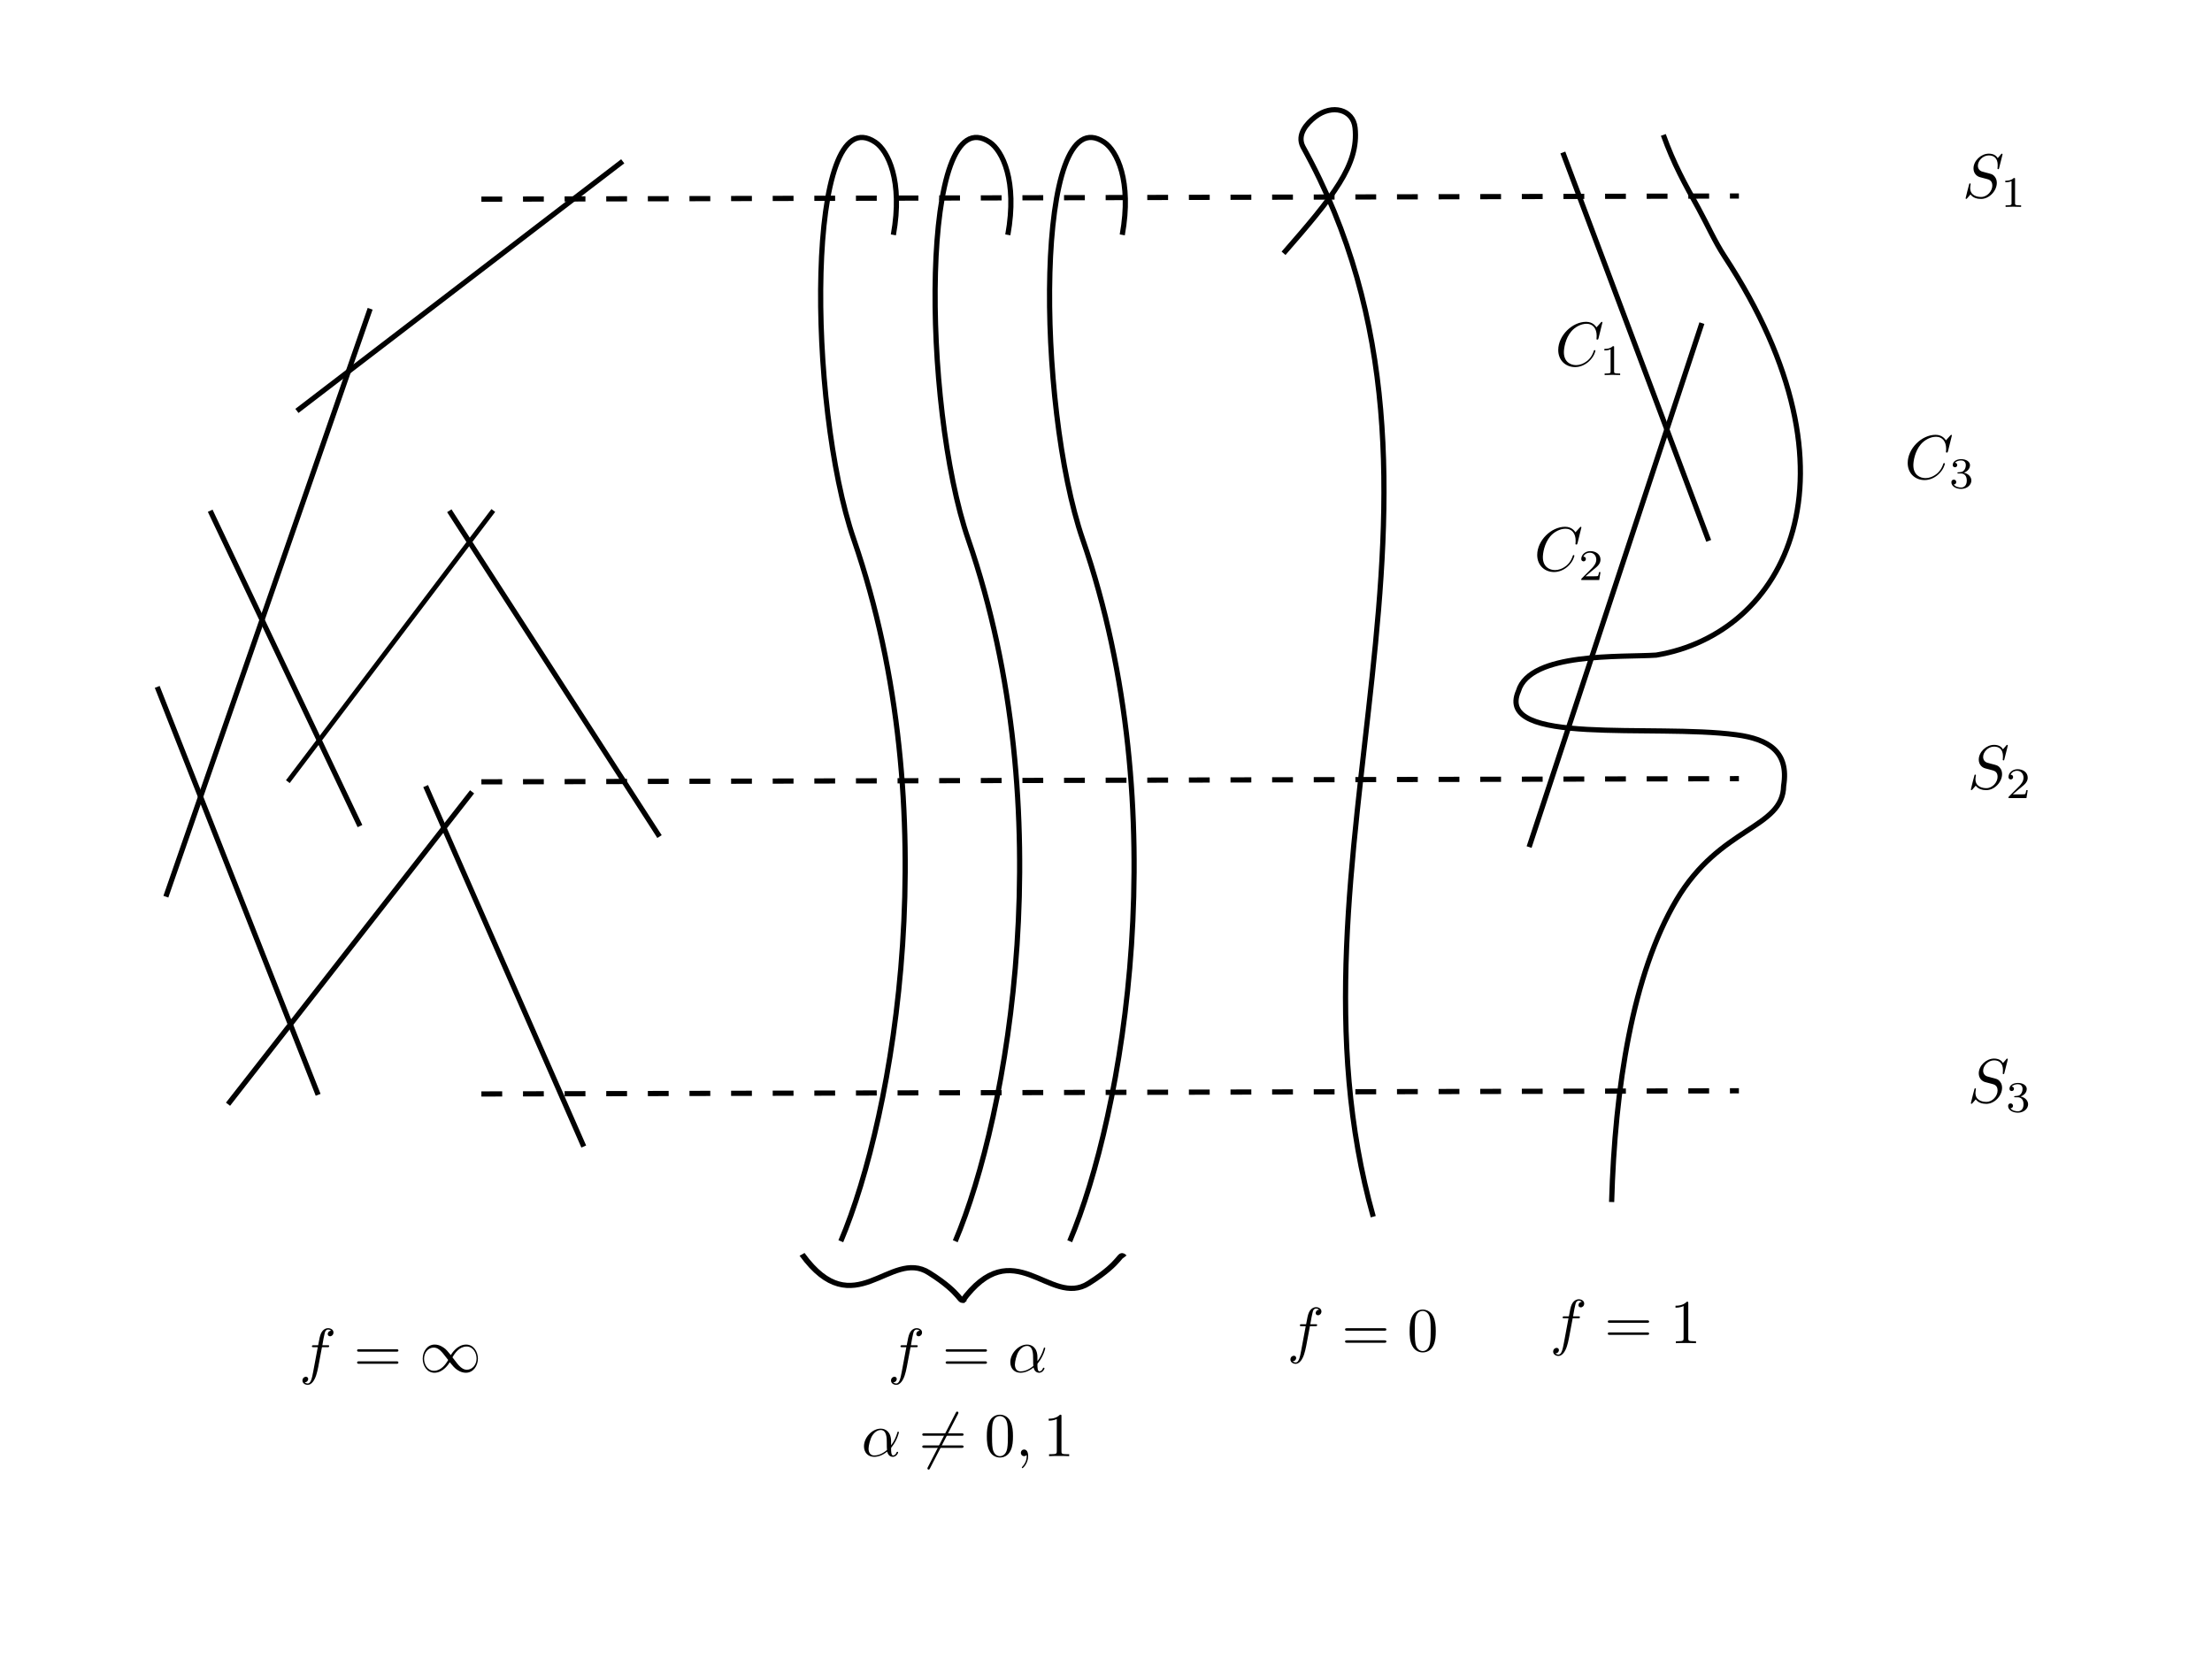 <?xml version="1.0" encoding="UTF-8" standalone="no"?>
<!-- Created with Inkscape (http://www.inkscape.org/) -->
<svg
   xmlns:ns0="http://www.iki.fi/pav/software/textext/"
   xmlns:dc="http://purl.org/dc/elements/1.1/"
   xmlns:cc="http://creativecommons.org/ns#"
   xmlns:rdf="http://www.w3.org/1999/02/22-rdf-syntax-ns#"
   xmlns:svg="http://www.w3.org/2000/svg"
   xmlns="http://www.w3.org/2000/svg"
   xmlns:xlink="http://www.w3.org/1999/xlink"
   xmlns:sodipodi="http://sodipodi.sourceforge.net/DTD/sodipodi-0.dtd"
   xmlns:inkscape="http://www.inkscape.org/namespaces/inkscape"
   width="425.197"
   height="318.898"
   id="svg2"
   sodipodi:version="0.32"
   inkscape:version="0.46"
   version="1.0"
   sodipodi:docname="chap2-fig1.svg"
   inkscape:output_extension="org.inkscape.output.svg.inkscape">
  <sodipodi:namedview
     id="base"
     pagecolor="#ffffff"
     bordercolor="#666666"
     borderopacity="1.0"
     gridtolerance="10000"
     guidetolerance="10"
     objecttolerance="10"
     inkscape:pageopacity="0.0"
     inkscape:pageshadow="2"
     inkscape:zoom="1.979899"
     inkscape:cx="203.0697"
     inkscape:cy="184.12053"
     inkscape:document-units="px"
     inkscape:current-layer="layer1"
     showgrid="false"
     units="cm"
     inkscape:window-width="1012"
     inkscape:window-height="726"
     inkscape:window-x="2"
     inkscape:window-y="27" />
  <defs
     id="defs4">
    <inkscape:perspective
       id="perspective10"
       inkscape:persp3d-origin="372.04724 : 350.78739 : 1"
       inkscape:vp_z="744.09448 : 526.18109 : 1"
       inkscape:vp_y="0 : 1000 : 0"
       inkscape:vp_x="0 : 526.18109 : 1"
       sodipodi:type="inkscape:persp3d" />
  </defs>
  <g
     id="layer1"
     inkscape:groupmode="layer"
     inkscape:label="Layer 1">
    <path
       id="path2383"
       d="M 92.533,38.285 L 334.256,37.674"
       style="fill:none;fill-rule:evenodd;stroke:#000000;stroke-width:1;stroke-linecap:butt;stroke-linejoin:miter;stroke-miterlimit:4;stroke-dasharray:4, 4;stroke-dashoffset:0;stroke-opacity:1" />
    <path
       sodipodi:nodetypes="cssc"
       id="path3159"
       d="M 171.726,45.146 C 173.6,34.729 170.656,28.957 168.273,27.35 C 154.84,18.293 155.181,77.81 164.133,103.718 C 182.164,155.905 171.908,214.324 161.624,238.591"
       style="fill:none;fill-rule:evenodd;stroke:#000000;stroke-width:1px;stroke-linecap:butt;stroke-linejoin:miter;stroke-opacity:1" />
    <path
       style="fill:none;fill-rule:evenodd;stroke:#000000;stroke-width:1px;stroke-linecap:butt;stroke-linejoin:miter;stroke-opacity:1"
       d="M 193.726,45.146 C 195.6,34.729 192.656,28.957 190.273,27.35 C 176.84,18.293 177.181,77.81 186.133,103.718 C 204.164,155.905 193.908,214.324 183.624,238.591"
       id="path3161"
       sodipodi:nodetypes="cssc" />
    <path
       sodipodi:nodetypes="cssc"
       id="path3163"
       d="M 215.726,45.146 C 217.6,34.729 214.656,28.957 212.273,27.35 C 198.84,18.293 199.181,77.81 208.133,103.718 C 226.164,155.905 215.908,214.324 205.624,238.591"
       style="fill:none;fill-rule:evenodd;stroke:#000000;stroke-width:1px;stroke-linecap:butt;stroke-linejoin:miter;stroke-opacity:1" />
    <path
       style="fill:none;fill-rule:evenodd;stroke:#000000;stroke-width:1;stroke-linecap:butt;stroke-linejoin:miter;stroke-miterlimit:4;stroke-dasharray:4, 4;stroke-dashoffset:0;stroke-opacity:1"
       d="M 92.533,150.285 L 334.256,149.674"
       id="path3165" />
    <path
       style="fill:none;fill-rule:evenodd;stroke:#000000;stroke-width:1;stroke-linecap:butt;stroke-linejoin:miter;stroke-miterlimit:4;stroke-dasharray:4, 4;stroke-dashoffset:0;stroke-opacity:1"
       d="M 92.533,210.285 L 334.256,209.674"
       id="path3169" />
    <path
       id="path3175"
       d="M 119.703,31.004 L 57.074,78.986"
       style="fill:none;fill-rule:evenodd;stroke:#000000;stroke-width:1px;stroke-linecap:butt;stroke-linejoin:miter;stroke-opacity:1" />
    <path
       id="path3177"
       d="M 71.153,59.351 L 31.883,172.363"
       style="fill:none;fill-rule:evenodd;stroke:#000000;stroke-width:1;stroke-linecap:butt;stroke-linejoin:miter;stroke-opacity:1;stroke-miterlimit:4;stroke-dasharray:none" />
    <path
       id="path3179"
       d="M 40.406,98.179 L 69.195,158.788"
       style="fill:none;fill-rule:evenodd;stroke:#000000;stroke-width:1px;stroke-linecap:butt;stroke-linejoin:miter;stroke-opacity:1" />
    <path
       id="path3181"
       d="M 30.222,132.039 L 61.156,210.45"
       style="fill:none;fill-rule:evenodd;stroke:#000000;stroke-width:1;stroke-linecap:butt;stroke-linejoin:miter;stroke-opacity:1;stroke-miterlimit:4;stroke-dasharray:none" />
    <path
       id="path3185"
       d="M 86.368,98.179 L 126.774,160.809"
       style="fill:none;fill-rule:evenodd;stroke:#000000;stroke-width:1px;stroke-linecap:butt;stroke-linejoin:miter;stroke-opacity:1" />
    <path
       style="fill:none;fill-rule:evenodd;stroke:#000000;stroke-width:1;stroke-linecap:butt;stroke-linejoin:miter;stroke-opacity:1;stroke-miterlimit:4;stroke-dasharray:none"
       d="M 81.819,151.105 L 112.211,220.388"
       id="path3187" />
    <path
       style="fill:none;fill-rule:evenodd;stroke:#000000;stroke-width:0.902px;stroke-linecap:butt;stroke-linejoin:miter;stroke-opacity:1"
       d="M 55.329,150.251 L 94.823,98.13"
       id="path3191" />
    <path
       id="path3193"
       d="M 43.83,212.256 L 90.747,152.207"
       style="fill:none;fill-rule:evenodd;stroke:#000000;stroke-width:1;stroke-linecap:butt;stroke-linejoin:miter;stroke-opacity:1;stroke-miterlimit:4;stroke-dasharray:none" />
    <g
       transform="matrix(1.137,0,0,1,-8.632,-1.01)"
       id="g3199">
      <path
         style="fill:none;fill-rule:evenodd;stroke:#000000;stroke-width:1px;stroke-linecap:butt;stroke-linejoin:miter;stroke-opacity:1"
         d="M 143.189,242.126 C 151.975,255.883 158.094,240.909 164.655,245.662 C 170.599,249.91 169.769,251.731 170.682,250.686"
         id="path3195"
         sodipodi:nodetypes="ccc" />
      <path
         sodipodi:nodetypes="ccc"
         id="path3197"
         d="M 170.179,251.227 C 178.965,237.47 185.083,252.444 191.645,247.692 C 197.589,243.443 196.759,241.622 197.672,242.667"
         style="fill:none;fill-rule:evenodd;stroke:#000000;stroke-width:1px;stroke-linecap:butt;stroke-linejoin:miter;stroke-opacity:1" />
    </g>
    <path
       sodipodi:nodetypes="csscc"
       id="path3203"
       d="M 246.726,48.691 C 256.26,37.768 261.242,31.706 260.474,24.557 C 260.096,21.041 256.08,19.939 252.807,22.471 C 251.181,23.729 249.255,25.884 250.457,28.215 C 287.315,94.722 244.545,164.979 263.97,233.876"
       style="fill:none;fill-rule:evenodd;stroke:#000000;stroke-width:1;stroke-linecap:butt;stroke-linejoin:miter;stroke-opacity:1;stroke-miterlimit:4;stroke-dasharray:none" />
    <path
       id="path3205"
       d="M 300.414,29.312 L 328.453,103.968"
       style="fill:none;fill-rule:evenodd;stroke:#000000;stroke-width:1;stroke-linecap:butt;stroke-linejoin:miter;stroke-opacity:1;stroke-miterlimit:4;stroke-dasharray:none" />
    <path
       id="path3207"
       d="M 327.143,62.112 L 293.929,162.826"
       style="fill:none;fill-rule:evenodd;stroke:#000000;stroke-width:1px;stroke-linecap:butt;stroke-linejoin:miter;stroke-opacity:1" />
    <path
       sodipodi:nodetypes="ccsccsczc"
       id="path3209"
       d="M 319.73,25.936 C 321.708,31.462 323.896,35.41 326.446,39.984 C 328.182,43.157 329.64,46.463 331.471,49.251 C 359.326,91.681 343.045,121.846 318.353,125.929 C 311.855,126.369 294.074,125.294 291.877,132.853 C 287.276,143.431 317.725,139.107 333.768,141.244 C 339.962,142.07 343.905,144.494 342.857,151.041 C 342.716,159.351 330.634,158.799 322.229,173.04 C 313.824,187.281 310.426,208.928 309.791,231.055"
       style="fill:none;fill-rule:evenodd;stroke:#000000;stroke-width:1px;stroke-linecap:butt;stroke-linejoin:miter;stroke-opacity:1" />
    <g
       id="g3238"
       ns0:preamble=""
       ns0:text="$C_{1}$"
       transform="matrix(1.2,0,0,1.2,30.81,-91.419)">
      <defs
         id="defs3240">
        <g
           id="g3242">
          <symbol
             id="textext-0159f184-0"
             overflow="visible"
             style="overflow:visible">
            <path
               id="path3245"
               d=""
               style="stroke:none" />
          </symbol>
          <symbol
             id="textext-0159f184-1"
             overflow="visible"
             style="overflow:visible">
            <path
               id="path3248"
               d="M 7.578,-6.922 C 7.578,-6.953 7.562,-7.031 7.469,-7.031 C 7.438,-7.031 7.422,-7.016 7.312,-6.906 L 6.625,-6.141 C 6.531,-6.281 6.078,-7.031 4.969,-7.031 C 2.734,-7.031 0.5,-4.828 0.5,-2.516 C 0.5,-0.875 1.672,0.219 3.203,0.219 C 4.062,0.219 4.828,-0.172 5.359,-0.641 C 6.281,-1.453 6.453,-2.359 6.453,-2.391 C 6.453,-2.5 6.344,-2.5 6.328,-2.5 C 6.266,-2.5 6.219,-2.469 6.203,-2.391 C 6.109,-2.109 5.875,-1.391 5.188,-0.812 C 4.5,-0.266 3.875,-0.094 3.359,-0.094 C 2.469,-0.094 1.406,-0.609 1.406,-2.156 C 1.406,-2.734 1.609,-4.344 2.609,-5.516 C 3.219,-6.219 4.156,-6.719 5.047,-6.719 C 6.062,-6.719 6.656,-5.953 6.656,-4.797 C 6.656,-4.391 6.625,-4.391 6.625,-4.281 C 6.625,-4.188 6.734,-4.188 6.766,-4.188 C 6.891,-4.188 6.891,-4.203 6.953,-4.391 L 7.578,-6.922 z"
               style="stroke:none" />
          </symbol>
          <symbol
             id="textext-0159f184-2"
             overflow="visible"
             style="overflow:visible">
            <path
               id="path3251"
               d=""
               style="stroke:none" />
          </symbol>
          <symbol
             id="textext-0159f184-3"
             overflow="visible"
             style="overflow:visible">
            <path
               id="path3254"
               d="M 2.328,-4.438 C 2.328,-4.625 2.328,-4.625 2.125,-4.625 C 1.672,-4.188 1.047,-4.188 0.766,-4.188 L 0.766,-3.938 C 0.922,-3.938 1.391,-3.938 1.766,-4.125 L 1.766,-0.578 C 1.766,-0.344 1.766,-0.25 1.078,-0.25 L 0.812,-0.25 L 0.812,0 C 0.938,0 1.797,-0.031 2.047,-0.031 C 2.266,-0.031 3.141,0 3.297,0 L 3.297,-0.25 L 3.031,-0.25 C 2.328,-0.25 2.328,-0.344 2.328,-0.578 L 2.328,-4.438 z"
               style="stroke:none" />
          </symbol>
        </g>
      </defs>
      <g
         id="textext-0159f184-4">
        <g
           id="g3257"
           style="fill:#000000;fill-opacity:1">
          <use
             id="use3259"
             y="134.765"
             x="223.432"
             xlink:href="#textext-0159f184-1"
             width="425.197"
             height="318.898" />
        </g>
        <g
           id="g3261"
           style="fill:#000000;fill-opacity:1">
          <use
             id="use3263"
             y="136.259"
             x="230.553"
             xlink:href="#textext-0159f184-3"
             width="425.197"
             height="318.898" />
        </g>
      </g>
    </g>
    <g
       transform="matrix(1.2,0,0,1.2,26.769,-52.023)"
       ns0:text="$C_{2}$"
       ns0:preamble=""
       id="g3349">
      <defs
         id="defs3351">
        <g
           id="g3353">
          <symbol
             style="overflow:visible"
             overflow="visible"
             id="textext-5d9bfd80-0">
            <path
               style="stroke:none"
               d=""
               id="path3356" />
          </symbol>
          <symbol
             style="overflow:visible"
             overflow="visible"
             id="textext-5d9bfd80-1">
            <path
               style="stroke:none"
               d="M 7.578,-6.922 C 7.578,-6.953 7.562,-7.031 7.469,-7.031 C 7.438,-7.031 7.422,-7.016 7.312,-6.906 L 6.625,-6.141 C 6.531,-6.281 6.078,-7.031 4.969,-7.031 C 2.734,-7.031 0.5,-4.828 0.5,-2.516 C 0.5,-0.875 1.672,0.219 3.203,0.219 C 4.062,0.219 4.828,-0.172 5.359,-0.641 C 6.281,-1.453 6.453,-2.359 6.453,-2.391 C 6.453,-2.5 6.344,-2.5 6.328,-2.5 C 6.266,-2.5 6.219,-2.469 6.203,-2.391 C 6.109,-2.109 5.875,-1.391 5.188,-0.812 C 4.5,-0.266 3.875,-0.094 3.359,-0.094 C 2.469,-0.094 1.406,-0.609 1.406,-2.156 C 1.406,-2.734 1.609,-4.344 2.609,-5.516 C 3.219,-6.219 4.156,-6.719 5.047,-6.719 C 6.062,-6.719 6.656,-5.953 6.656,-4.797 C 6.656,-4.391 6.625,-4.391 6.625,-4.281 C 6.625,-4.188 6.734,-4.188 6.766,-4.188 C 6.891,-4.188 6.891,-4.203 6.953,-4.391 L 7.578,-6.922 z"
               id="path3359" />
          </symbol>
          <symbol
             style="overflow:visible"
             overflow="visible"
             id="textext-5d9bfd80-2">
            <path
               style="stroke:none"
               d=""
               id="path3362" />
          </symbol>
          <symbol
             style="overflow:visible"
             overflow="visible"
             id="textext-5d9bfd80-3">
            <path
               style="stroke:none"
               d="M 3.516,-1.266 L 3.281,-1.266 C 3.266,-1.109 3.188,-0.703 3.094,-0.641 C 3.047,-0.594 2.516,-0.594 2.406,-0.594 L 1.125,-0.594 C 1.859,-1.234 2.109,-1.438 2.516,-1.766 C 3.031,-2.172 3.516,-2.609 3.516,-3.266 C 3.516,-4.109 2.781,-4.625 1.891,-4.625 C 1.031,-4.625 0.438,-4.016 0.438,-3.375 C 0.438,-3.031 0.734,-2.984 0.812,-2.984 C 0.969,-2.984 1.172,-3.109 1.172,-3.359 C 1.172,-3.484 1.125,-3.734 0.766,-3.734 C 0.984,-4.219 1.453,-4.375 1.781,-4.375 C 2.484,-4.375 2.844,-3.828 2.844,-3.266 C 2.844,-2.656 2.406,-2.188 2.188,-1.938 L 0.516,-0.266 C 0.438,-0.203 0.438,-0.188 0.438,0 L 3.312,0 L 3.516,-1.266 z"
               id="path3365" />
          </symbol>
        </g>
      </defs>
      <g
         id="textext-5d9bfd80-4">
        <g
           style="fill:#000000;fill-opacity:1"
           id="g3368">
          <use
             height="318.898"
             width="425.197"
             xlink:href="#textext-5d9bfd80-1"
             x="223.432"
             y="134.765"
             id="use3370" />
        </g>
        <g
           style="fill:#000000;fill-opacity:1"
           id="g3372">
          <use
             height="318.898"
             width="425.197"
             xlink:href="#textext-5d9bfd80-3"
             x="230.553"
             y="136.259"
             id="use3374" />
        </g>
      </g>
    </g>
    <g
       id="g3492"
       ns0:preamble=""
       ns0:text="$S_{1}$"
       transform="matrix(1.2,0,0,1.2,109.096,-123.744)">
      <defs
         id="defs3494">
        <g
           id="g3496">
          <symbol
             id="textext-fd17d783-0"
             overflow="visible"
             style="overflow:visible">
            <path
               id="path3499"
               d=""
               style="stroke:none" />
          </symbol>
          <symbol
             id="textext-fd17d783-1"
             overflow="visible"
             style="overflow:visible">
            <path
               id="path3502"
               d="M 6.438,-6.922 C 6.438,-6.953 6.406,-7.031 6.312,-7.031 C 6.266,-7.031 6.266,-7.016 6.141,-6.875 L 5.656,-6.312 C 5.406,-6.781 4.891,-7.031 4.234,-7.031 C 2.969,-7.031 1.781,-5.875 1.781,-4.672 C 1.781,-3.875 2.297,-3.406 2.812,-3.266 L 3.875,-2.984 C 4.25,-2.891 4.797,-2.734 4.797,-1.922 C 4.797,-1.031 3.984,-0.094 3,-0.094 C 2.359,-0.094 1.25,-0.312 1.25,-1.547 C 1.25,-1.781 1.312,-2.031 1.312,-2.078 C 1.328,-2.125 1.328,-2.141 1.328,-2.156 C 1.328,-2.25 1.266,-2.266 1.219,-2.266 C 1.172,-2.266 1.141,-2.25 1.109,-2.219 C 1.078,-2.188 0.516,0.094 0.516,0.125 C 0.516,0.172 0.562,0.219 0.625,0.219 C 0.672,0.219 0.688,0.203 0.812,0.062 L 1.297,-0.5 C 1.719,0.078 2.406,0.219 2.984,0.219 C 4.344,0.219 5.516,-1.109 5.516,-2.344 C 5.516,-3.031 5.172,-3.375 5.031,-3.516 C 4.797,-3.734 4.641,-3.781 3.766,-4 C 3.531,-4.062 3.188,-4.172 3.094,-4.188 C 2.828,-4.281 2.484,-4.562 2.484,-5.094 C 2.484,-5.906 3.281,-6.75 4.234,-6.75 C 5.047,-6.75 5.656,-6.312 5.656,-5.203 C 5.656,-4.891 5.625,-4.703 5.625,-4.641 C 5.625,-4.641 5.625,-4.547 5.734,-4.547 C 5.844,-4.547 5.859,-4.578 5.891,-4.75 L 6.438,-6.922 z"
               style="stroke:none" />
          </symbol>
          <symbol
             id="textext-fd17d783-2"
             overflow="visible"
             style="overflow:visible">
            <path
               id="path3505"
               d=""
               style="stroke:none" />
          </symbol>
          <symbol
             id="textext-fd17d783-3"
             overflow="visible"
             style="overflow:visible">
            <path
               id="path3508"
               d="M 2.328,-4.438 C 2.328,-4.625 2.328,-4.625 2.125,-4.625 C 1.672,-4.188 1.047,-4.188 0.766,-4.188 L 0.766,-3.938 C 0.922,-3.938 1.391,-3.938 1.766,-4.125 L 1.766,-0.578 C 1.766,-0.344 1.766,-0.25 1.078,-0.25 L 0.812,-0.25 L 0.812,0 C 0.938,0 1.797,-0.031 2.047,-0.031 C 2.266,-0.031 3.141,0 3.297,0 L 3.297,-0.25 L 3.031,-0.25 C 2.328,-0.25 2.328,-0.344 2.328,-0.578 L 2.328,-4.438 z"
               style="stroke:none" />
          </symbol>
        </g>
      </defs>
      <g
         id="textext-fd17d783-4">
        <g
           id="g3511"
           style="fill:#000000;fill-opacity:1">
          <use
             id="use3513"
             y="134.765"
             x="223.432"
             xlink:href="#textext-fd17d783-1"
             width="425.197"
             height="318.898" />
        </g>
        <g
           id="g3515"
           style="fill:#000000;fill-opacity:1">
          <use
             id="use3517"
             y="136.259"
             x="229.541"
             xlink:href="#textext-fd17d783-3"
             width="425.197"
             height="318.898" />
        </g>
      </g>
    </g>
    <g
       transform="matrix(1.2,0,0,1.2,97.985,-69.701)"
       ns0:text="$C_{3}$"
       ns0:preamble=""
       id="g3667">
      <defs
         id="defs3669">
        <g
           id="g3671">
          <symbol
             style="overflow:visible"
             overflow="visible"
             id="textext-de79872c-0">
            <path
               style="stroke:none"
               d=""
               id="path3674" />
          </symbol>
          <symbol
             style="overflow:visible"
             overflow="visible"
             id="textext-de79872c-1">
            <path
               style="stroke:none"
               d="M 7.578,-6.922 C 7.578,-6.953 7.562,-7.031 7.469,-7.031 C 7.438,-7.031 7.422,-7.016 7.312,-6.906 L 6.625,-6.141 C 6.531,-6.281 6.078,-7.031 4.969,-7.031 C 2.734,-7.031 0.5,-4.828 0.5,-2.516 C 0.5,-0.875 1.672,0.219 3.203,0.219 C 4.062,0.219 4.828,-0.172 5.359,-0.641 C 6.281,-1.453 6.453,-2.359 6.453,-2.391 C 6.453,-2.5 6.344,-2.5 6.328,-2.5 C 6.266,-2.5 6.219,-2.469 6.203,-2.391 C 6.109,-2.109 5.875,-1.391 5.188,-0.812 C 4.5,-0.266 3.875,-0.094 3.359,-0.094 C 2.469,-0.094 1.406,-0.609 1.406,-2.156 C 1.406,-2.734 1.609,-4.344 2.609,-5.516 C 3.219,-6.219 4.156,-6.719 5.047,-6.719 C 6.062,-6.719 6.656,-5.953 6.656,-4.797 C 6.656,-4.391 6.625,-4.391 6.625,-4.281 C 6.625,-4.188 6.734,-4.188 6.766,-4.188 C 6.891,-4.188 6.891,-4.203 6.953,-4.391 L 7.578,-6.922 z"
               id="path3677" />
          </symbol>
          <symbol
             style="overflow:visible"
             overflow="visible"
             id="textext-de79872c-2">
            <path
               style="stroke:none"
               d=""
               id="path3680" />
          </symbol>
          <symbol
             style="overflow:visible"
             overflow="visible"
             id="textext-de79872c-3">
            <path
               style="stroke:none"
               d="M 1.906,-2.328 C 2.453,-2.328 2.844,-1.953 2.844,-1.203 C 2.844,-0.344 2.328,-0.078 1.938,-0.078 C 1.656,-0.078 1.031,-0.156 0.75,-0.578 C 1.078,-0.578 1.156,-0.812 1.156,-0.969 C 1.156,-1.188 0.984,-1.344 0.766,-1.344 C 0.578,-1.344 0.375,-1.219 0.375,-0.938 C 0.375,-0.281 1.094,0.141 1.938,0.141 C 2.906,0.141 3.578,-0.516 3.578,-1.203 C 3.578,-1.75 3.141,-2.297 2.375,-2.453 C 3.094,-2.719 3.359,-3.234 3.359,-3.672 C 3.359,-4.219 2.734,-4.625 1.953,-4.625 C 1.188,-4.625 0.594,-4.25 0.594,-3.688 C 0.594,-3.453 0.75,-3.328 0.953,-3.328 C 1.172,-3.328 1.312,-3.484 1.312,-3.672 C 1.312,-3.875 1.172,-4.031 0.953,-4.047 C 1.203,-4.344 1.672,-4.422 1.938,-4.422 C 2.25,-4.422 2.688,-4.266 2.688,-3.672 C 2.688,-3.375 2.594,-3.047 2.406,-2.844 C 2.188,-2.578 1.984,-2.562 1.641,-2.531 C 1.469,-2.516 1.453,-2.516 1.422,-2.516 C 1.406,-2.516 1.344,-2.5 1.344,-2.422 C 1.344,-2.328 1.406,-2.328 1.531,-2.328 L 1.906,-2.328 z"
               id="path3683" />
          </symbol>
        </g>
      </defs>
      <g
         id="textext-de79872c-4">
        <g
           style="fill:#000000;fill-opacity:1"
           id="g3686">
          <use
             height="318.898"
             width="425.197"
             xlink:href="#textext-de79872c-1"
             x="223.432"
             y="134.765"
             id="use3688" />
        </g>
        <g
           style="fill:#000000;fill-opacity:1"
           id="g3690">
          <use
             height="318.898"
             width="425.197"
             xlink:href="#textext-de79872c-3"
             x="230.553"
             y="136.259"
             id="use3692" />
        </g>
      </g>
    </g>
    <g
       id="g3874"
       ns0:preamble=""
       ns0:text="$S_{2}$"
       transform="matrix(1.2,0,0,1.2,110.107,-10.102)">
      <defs
         id="defs3876">
        <g
           id="g3878">
          <symbol
             id="textext-f4d6bb7e-0"
             overflow="visible"
             style="overflow:visible">
            <path
               id="path3881"
               d=""
               style="stroke:none" />
          </symbol>
          <symbol
             id="textext-f4d6bb7e-1"
             overflow="visible"
             style="overflow:visible">
            <path
               id="path3884"
               d="M 6.438,-6.922 C 6.438,-6.953 6.406,-7.031 6.312,-7.031 C 6.266,-7.031 6.266,-7.016 6.141,-6.875 L 5.656,-6.312 C 5.406,-6.781 4.891,-7.031 4.234,-7.031 C 2.969,-7.031 1.781,-5.875 1.781,-4.672 C 1.781,-3.875 2.297,-3.406 2.812,-3.266 L 3.875,-2.984 C 4.25,-2.891 4.797,-2.734 4.797,-1.922 C 4.797,-1.031 3.984,-0.094 3,-0.094 C 2.359,-0.094 1.25,-0.312 1.25,-1.547 C 1.25,-1.781 1.312,-2.031 1.312,-2.078 C 1.328,-2.125 1.328,-2.141 1.328,-2.156 C 1.328,-2.25 1.266,-2.266 1.219,-2.266 C 1.172,-2.266 1.141,-2.25 1.109,-2.219 C 1.078,-2.188 0.516,0.094 0.516,0.125 C 0.516,0.172 0.562,0.219 0.625,0.219 C 0.672,0.219 0.688,0.203 0.812,0.062 L 1.297,-0.5 C 1.719,0.078 2.406,0.219 2.984,0.219 C 4.344,0.219 5.516,-1.109 5.516,-2.344 C 5.516,-3.031 5.172,-3.375 5.031,-3.516 C 4.797,-3.734 4.641,-3.781 3.766,-4 C 3.531,-4.062 3.188,-4.172 3.094,-4.188 C 2.828,-4.281 2.484,-4.562 2.484,-5.094 C 2.484,-5.906 3.281,-6.75 4.234,-6.75 C 5.047,-6.75 5.656,-6.312 5.656,-5.203 C 5.656,-4.891 5.625,-4.703 5.625,-4.641 C 5.625,-4.641 5.625,-4.547 5.734,-4.547 C 5.844,-4.547 5.859,-4.578 5.891,-4.75 L 6.438,-6.922 z"
               style="stroke:none" />
          </symbol>
          <symbol
             id="textext-f4d6bb7e-2"
             overflow="visible"
             style="overflow:visible">
            <path
               id="path3887"
               d=""
               style="stroke:none" />
          </symbol>
          <symbol
             id="textext-f4d6bb7e-3"
             overflow="visible"
             style="overflow:visible">
            <path
               id="path3890"
               d="M 3.516,-1.266 L 3.281,-1.266 C 3.266,-1.109 3.188,-0.703 3.094,-0.641 C 3.047,-0.594 2.516,-0.594 2.406,-0.594 L 1.125,-0.594 C 1.859,-1.234 2.109,-1.438 2.516,-1.766 C 3.031,-2.172 3.516,-2.609 3.516,-3.266 C 3.516,-4.109 2.781,-4.625 1.891,-4.625 C 1.031,-4.625 0.438,-4.016 0.438,-3.375 C 0.438,-3.031 0.734,-2.984 0.812,-2.984 C 0.969,-2.984 1.172,-3.109 1.172,-3.359 C 1.172,-3.484 1.125,-3.734 0.766,-3.734 C 0.984,-4.219 1.453,-4.375 1.781,-4.375 C 2.484,-4.375 2.844,-3.828 2.844,-3.266 C 2.844,-2.656 2.406,-2.188 2.188,-1.938 L 0.516,-0.266 C 0.438,-0.203 0.438,-0.188 0.438,0 L 3.312,0 L 3.516,-1.266 z"
               style="stroke:none" />
          </symbol>
        </g>
      </defs>
      <g
         id="textext-f4d6bb7e-4">
        <g
           id="g3893"
           style="fill:#000000;fill-opacity:1">
          <use
             id="use3895"
             y="134.765"
             x="223.432"
             xlink:href="#textext-f4d6bb7e-1"
             width="425.197"
             height="318.898" />
        </g>
        <g
           id="g3897"
           style="fill:#000000;fill-opacity:1">
          <use
             id="use3899"
             y="136.259"
             x="229.541"
             xlink:href="#textext-f4d6bb7e-3"
             width="425.197"
             height="318.898" />
        </g>
      </g>
    </g>
    <g
       ns0:text="$S_{3}$"
       ns0:preamble=""
       transform="matrix(1.2,0,0,1.2,110.107,50.203)"
       id="g4145">
      <defs
         id="defs4147">
        <g
           id="g4149">
          <symbol
             style="overflow:visible"
             overflow="visible"
             id="textext-e2a7c7db-0">
            <path
               style="stroke:none"
               d=""
               id="path4152" />
          </symbol>
          <symbol
             style="overflow:visible"
             overflow="visible"
             id="textext-e2a7c7db-1">
            <path
               style="stroke:none"
               d="M 6.438,-6.922 C 6.438,-6.953 6.406,-7.031 6.312,-7.031 C 6.266,-7.031 6.266,-7.016 6.141,-6.875 L 5.656,-6.312 C 5.406,-6.781 4.891,-7.031 4.234,-7.031 C 2.969,-7.031 1.781,-5.875 1.781,-4.672 C 1.781,-3.875 2.297,-3.406 2.812,-3.266 L 3.875,-2.984 C 4.25,-2.891 4.797,-2.734 4.797,-1.922 C 4.797,-1.031 3.984,-0.094 3,-0.094 C 2.359,-0.094 1.25,-0.312 1.25,-1.547 C 1.25,-1.781 1.312,-2.031 1.312,-2.078 C 1.328,-2.125 1.328,-2.141 1.328,-2.156 C 1.328,-2.25 1.266,-2.266 1.219,-2.266 C 1.172,-2.266 1.141,-2.25 1.109,-2.219 C 1.078,-2.188 0.516,0.094 0.516,0.125 C 0.516,0.172 0.562,0.219 0.625,0.219 C 0.672,0.219 0.688,0.203 0.812,0.062 L 1.297,-0.5 C 1.719,0.078 2.406,0.219 2.984,0.219 C 4.344,0.219 5.516,-1.109 5.516,-2.344 C 5.516,-3.031 5.172,-3.375 5.031,-3.516 C 4.797,-3.734 4.641,-3.781 3.766,-4 C 3.531,-4.062 3.188,-4.172 3.094,-4.188 C 2.828,-4.281 2.484,-4.562 2.484,-5.094 C 2.484,-5.906 3.281,-6.75 4.234,-6.75 C 5.047,-6.75 5.656,-6.312 5.656,-5.203 C 5.656,-4.891 5.625,-4.703 5.625,-4.641 C 5.625,-4.641 5.625,-4.547 5.734,-4.547 C 5.844,-4.547 5.859,-4.578 5.891,-4.75 L 6.438,-6.922 z"
               id="path4155" />
          </symbol>
          <symbol
             style="overflow:visible"
             overflow="visible"
             id="textext-e2a7c7db-2">
            <path
               style="stroke:none"
               d=""
               id="path4158" />
          </symbol>
          <symbol
             style="overflow:visible"
             overflow="visible"
             id="textext-e2a7c7db-3">
            <path
               style="stroke:none"
               d="M 1.906,-2.328 C 2.453,-2.328 2.844,-1.953 2.844,-1.203 C 2.844,-0.344 2.328,-0.078 1.938,-0.078 C 1.656,-0.078 1.031,-0.156 0.75,-0.578 C 1.078,-0.578 1.156,-0.812 1.156,-0.969 C 1.156,-1.188 0.984,-1.344 0.766,-1.344 C 0.578,-1.344 0.375,-1.219 0.375,-0.938 C 0.375,-0.281 1.094,0.141 1.938,0.141 C 2.906,0.141 3.578,-0.516 3.578,-1.203 C 3.578,-1.75 3.141,-2.297 2.375,-2.453 C 3.094,-2.719 3.359,-3.234 3.359,-3.672 C 3.359,-4.219 2.734,-4.625 1.953,-4.625 C 1.188,-4.625 0.594,-4.25 0.594,-3.688 C 0.594,-3.453 0.75,-3.328 0.953,-3.328 C 1.172,-3.328 1.312,-3.484 1.312,-3.672 C 1.312,-3.875 1.172,-4.031 0.953,-4.047 C 1.203,-4.344 1.672,-4.422 1.938,-4.422 C 2.25,-4.422 2.688,-4.266 2.688,-3.672 C 2.688,-3.375 2.594,-3.047 2.406,-2.844 C 2.188,-2.578 1.984,-2.562 1.641,-2.531 C 1.469,-2.516 1.453,-2.516 1.422,-2.516 C 1.406,-2.516 1.344,-2.5 1.344,-2.422 C 1.344,-2.328 1.406,-2.328 1.531,-2.328 L 1.906,-2.328 z"
               id="path4161" />
          </symbol>
        </g>
      </defs>
      <g
         id="textext-e2a7c7db-4">
        <g
           style="fill:#000000;fill-opacity:1"
           id="g4164">
          <use
             height="318.898"
             width="425.197"
             xlink:href="#textext-e2a7c7db-1"
             x="223.432"
             y="134.765"
             id="use4166" />
        </g>
        <g
           style="fill:#000000;fill-opacity:1"
           id="g4168">
          <use
             height="318.898"
             width="425.197"
             xlink:href="#textext-e2a7c7db-3"
             x="229.541"
             y="136.259"
             id="use4170" />
        </g>
      </g>
    </g>
    <g
       id="g4416"
       ns0:preamble=""
       ns0:text="$f=1$"
       transform="matrix(1.2,0,0,1.2,29.799,96.47)">
      <defs
         id="defs4418">
        <g
           id="g4420">
          <symbol
             id="textext-3058cf40-0"
             overflow="visible"
             style="overflow:visible">
            <path
               id="path4423"
               d=""
               style="stroke:none" />
          </symbol>
          <symbol
             id="textext-3058cf40-1"
             overflow="visible"
             style="overflow:visible">
            <path
               id="path4426"
               d="M 3.656,-3.984 L 4.516,-3.984 C 4.719,-3.984 4.812,-3.984 4.812,-4.188 C 4.812,-4.297 4.719,-4.297 4.547,-4.297 L 3.719,-4.297 C 3.828,-4.875 3.812,-4.859 3.922,-5.438 C 3.969,-5.641 4.109,-6.344 4.172,-6.469 C 4.25,-6.656 4.422,-6.812 4.641,-6.812 C 4.672,-6.812 4.938,-6.812 5.125,-6.625 C 4.688,-6.594 4.578,-6.234 4.578,-6.094 C 4.578,-5.859 4.766,-5.734 4.953,-5.734 C 5.219,-5.734 5.5,-5.969 5.5,-6.344 C 5.5,-6.797 5.047,-7.031 4.641,-7.031 C 4.297,-7.031 3.672,-6.844 3.375,-5.859 C 3.312,-5.656 3.281,-5.547 3.047,-4.297 L 2.359,-4.297 C 2.156,-4.297 2.047,-4.297 2.047,-4.109 C 2.047,-3.984 2.141,-3.984 2.328,-3.984 L 2.984,-3.984 L 2.25,-0.047 C 2.062,0.922 1.891,1.828 1.375,1.828 C 1.328,1.828 1.094,1.828 0.891,1.641 C 1.359,1.609 1.453,1.25 1.453,1.109 C 1.453,0.875 1.266,0.75 1.078,0.75 C 0.812,0.75 0.531,0.984 0.531,1.359 C 0.531,1.797 0.969,2.047 1.375,2.047 C 1.922,2.047 2.328,1.453 2.5,1.078 C 2.828,0.453 3.047,-0.75 3.062,-0.828 L 3.656,-3.984 z"
               style="stroke:none" />
          </symbol>
          <symbol
             id="textext-3058cf40-2"
             overflow="visible"
             style="overflow:visible">
            <path
               id="path4429"
               d=""
               style="stroke:none" />
          </symbol>
          <symbol
             id="textext-3058cf40-3"
             overflow="visible"
             style="overflow:visible">
            <path
               id="path4432"
               d="M 6.844,-3.266 C 7,-3.266 7.188,-3.266 7.188,-3.453 C 7.188,-3.656 7,-3.656 6.859,-3.656 L 0.891,-3.656 C 0.75,-3.656 0.562,-3.656 0.562,-3.453 C 0.562,-3.266 0.75,-3.266 0.891,-3.266 L 6.844,-3.266 z M 6.859,-1.328 C 7,-1.328 7.188,-1.328 7.188,-1.531 C 7.188,-1.719 7,-1.719 6.844,-1.719 L 0.891,-1.719 C 0.75,-1.719 0.562,-1.719 0.562,-1.531 C 0.562,-1.328 0.75,-1.328 0.891,-1.328 L 6.859,-1.328 z"
               style="stroke:none" />
          </symbol>
          <symbol
             id="textext-3058cf40-4"
             overflow="visible"
             style="overflow:visible">
            <path
               id="path4435"
               d="M 2.938,-6.375 C 2.938,-6.625 2.938,-6.641 2.703,-6.641 C 2.078,-6 1.203,-6 0.891,-6 L 0.891,-5.688 C 1.094,-5.688 1.672,-5.688 2.188,-5.953 L 2.188,-0.781 C 2.188,-0.422 2.156,-0.312 1.266,-0.312 L 0.953,-0.312 L 0.953,0 C 1.297,-0.031 2.156,-0.031 2.562,-0.031 C 2.953,-0.031 3.828,-0.031 4.172,0 L 4.172,-0.312 L 3.859,-0.312 C 2.953,-0.312 2.938,-0.422 2.938,-0.781 L 2.938,-6.375 z"
               style="stroke:none" />
          </symbol>
        </g>
      </defs>
      <g
         id="textext-3058cf40-5">
        <g
           id="g4438"
           style="fill:#000000;fill-opacity:1">
          <use
             id="use4440"
             y="134.765"
             x="223.432"
             xlink:href="#textext-3058cf40-1"
             width="425.197"
             height="318.898" />
        </g>
        <g
           id="g4442"
           style="fill:#000000;fill-opacity:1">
          <use
             id="use4444"
             y="134.765"
             x="232.149"
             xlink:href="#textext-3058cf40-3"
             width="425.197"
             height="318.898" />
        </g>
        <g
           id="g4446"
           style="fill:#000000;fill-opacity:1">
          <use
             id="use4448"
             y="134.765"
             x="242.668"
             xlink:href="#textext-3058cf40-4"
             width="425.197"
             height="318.898" />
        </g>
      </g>
    </g>
    <g
       transform="matrix(1.2,0,0,1.2,-20.708,97.985)"
       ns0:text="$f=0$"
       ns0:preamble=""
       id="g4734">
      <defs
         id="defs4736">
        <g
           id="g4738">
          <symbol
             style="overflow:visible"
             overflow="visible"
             id="textext-c7c3dac9-0">
            <path
               style="stroke:none"
               d=""
               id="path4741" />
          </symbol>
          <symbol
             style="overflow:visible"
             overflow="visible"
             id="textext-c7c3dac9-1">
            <path
               style="stroke:none"
               d="M 3.656,-3.984 L 4.516,-3.984 C 4.719,-3.984 4.812,-3.984 4.812,-4.188 C 4.812,-4.297 4.719,-4.297 4.547,-4.297 L 3.719,-4.297 C 3.828,-4.875 3.812,-4.859 3.922,-5.438 C 3.969,-5.641 4.109,-6.344 4.172,-6.469 C 4.25,-6.656 4.422,-6.812 4.641,-6.812 C 4.672,-6.812 4.938,-6.812 5.125,-6.625 C 4.688,-6.594 4.578,-6.234 4.578,-6.094 C 4.578,-5.859 4.766,-5.734 4.953,-5.734 C 5.219,-5.734 5.5,-5.969 5.5,-6.344 C 5.5,-6.797 5.047,-7.031 4.641,-7.031 C 4.297,-7.031 3.672,-6.844 3.375,-5.859 C 3.312,-5.656 3.281,-5.547 3.047,-4.297 L 2.359,-4.297 C 2.156,-4.297 2.047,-4.297 2.047,-4.109 C 2.047,-3.984 2.141,-3.984 2.328,-3.984 L 2.984,-3.984 L 2.25,-0.047 C 2.062,0.922 1.891,1.828 1.375,1.828 C 1.328,1.828 1.094,1.828 0.891,1.641 C 1.359,1.609 1.453,1.25 1.453,1.109 C 1.453,0.875 1.266,0.75 1.078,0.75 C 0.812,0.75 0.531,0.984 0.531,1.359 C 0.531,1.797 0.969,2.047 1.375,2.047 C 1.922,2.047 2.328,1.453 2.5,1.078 C 2.828,0.453 3.047,-0.75 3.062,-0.828 L 3.656,-3.984 z"
               id="path4744" />
          </symbol>
          <symbol
             style="overflow:visible"
             overflow="visible"
             id="textext-c7c3dac9-2">
            <path
               style="stroke:none"
               d=""
               id="path4747" />
          </symbol>
          <symbol
             style="overflow:visible"
             overflow="visible"
             id="textext-c7c3dac9-3">
            <path
               style="stroke:none"
               d="M 6.844,-3.266 C 7,-3.266 7.188,-3.266 7.188,-3.453 C 7.188,-3.656 7,-3.656 6.859,-3.656 L 0.891,-3.656 C 0.75,-3.656 0.562,-3.656 0.562,-3.453 C 0.562,-3.266 0.75,-3.266 0.891,-3.266 L 6.844,-3.266 z M 6.859,-1.328 C 7,-1.328 7.188,-1.328 7.188,-1.531 C 7.188,-1.719 7,-1.719 6.844,-1.719 L 0.891,-1.719 C 0.75,-1.719 0.562,-1.719 0.562,-1.531 C 0.562,-1.328 0.75,-1.328 0.891,-1.328 L 6.859,-1.328 z"
               id="path4750" />
          </symbol>
          <symbol
             style="overflow:visible"
             overflow="visible"
             id="textext-c7c3dac9-4">
            <path
               style="stroke:none"
               d="M 4.578,-3.188 C 4.578,-3.984 4.531,-4.781 4.188,-5.516 C 3.734,-6.484 2.906,-6.641 2.5,-6.641 C 1.891,-6.641 1.172,-6.375 0.75,-5.453 C 0.438,-4.766 0.391,-3.984 0.391,-3.188 C 0.391,-2.438 0.422,-1.547 0.844,-0.781 C 1.266,0.016 2,0.219 2.484,0.219 C 3.016,0.219 3.781,0.016 4.219,-0.938 C 4.531,-1.625 4.578,-2.406 4.578,-3.188 z M 2.484,0 C 2.094,0 1.5,-0.25 1.328,-1.203 C 1.219,-1.797 1.219,-2.719 1.219,-3.312 C 1.219,-3.953 1.219,-4.609 1.297,-5.141 C 1.484,-6.328 2.234,-6.422 2.484,-6.422 C 2.812,-6.422 3.469,-6.234 3.656,-5.25 C 3.766,-4.688 3.766,-3.938 3.766,-3.312 C 3.766,-2.562 3.766,-1.891 3.656,-1.25 C 3.5,-0.297 2.938,0 2.484,0 z"
               id="path4753" />
          </symbol>
        </g>
      </defs>
      <g
         id="textext-c7c3dac9-5">
        <g
           style="fill:#000000;fill-opacity:1"
           id="g4756">
          <use
             height="318.898"
             width="425.197"
             xlink:href="#textext-c7c3dac9-1"
             x="223.432"
             y="134.765"
             id="use4758" />
        </g>
        <g
           style="fill:#000000;fill-opacity:1"
           id="g4760">
          <use
             height="318.898"
             width="425.197"
             xlink:href="#textext-c7c3dac9-3"
             x="232.149"
             y="134.765"
             id="use4762" />
        </g>
        <g
           style="fill:#000000;fill-opacity:1"
           id="g4764">
          <use
             height="318.898"
             width="425.197"
             xlink:href="#textext-c7c3dac9-4"
             x="242.668"
             y="134.765"
             id="use4766" />
        </g>
      </g>
    </g>
    <g
       id="g5092"
       ns0:preamble=""
       ns0:text="$f=\\infty$"
       transform="matrix(1.2,0,0,1.2,-210.617,102.025)">
      <defs
         id="defs5094">
        <g
           id="g5096">
          <symbol
             id="textext-fb8c63ee-0"
             overflow="visible"
             style="overflow:visible">
            <path
               id="path5099"
               d=""
               style="stroke:none" />
          </symbol>
          <symbol
             id="textext-fb8c63ee-1"
             overflow="visible"
             style="overflow:visible">
            <path
               id="path5102"
               d="M 3.656,-3.984 L 4.516,-3.984 C 4.719,-3.984 4.812,-3.984 4.812,-4.188 C 4.812,-4.297 4.719,-4.297 4.547,-4.297 L 3.719,-4.297 C 3.828,-4.875 3.812,-4.859 3.922,-5.438 C 3.969,-5.641 4.109,-6.344 4.172,-6.469 C 4.25,-6.656 4.422,-6.812 4.641,-6.812 C 4.672,-6.812 4.938,-6.812 5.125,-6.625 C 4.688,-6.594 4.578,-6.234 4.578,-6.094 C 4.578,-5.859 4.766,-5.734 4.953,-5.734 C 5.219,-5.734 5.5,-5.969 5.5,-6.344 C 5.5,-6.797 5.047,-7.031 4.641,-7.031 C 4.297,-7.031 3.672,-6.844 3.375,-5.859 C 3.312,-5.656 3.281,-5.547 3.047,-4.297 L 2.359,-4.297 C 2.156,-4.297 2.047,-4.297 2.047,-4.109 C 2.047,-3.984 2.141,-3.984 2.328,-3.984 L 2.984,-3.984 L 2.25,-0.047 C 2.062,0.922 1.891,1.828 1.375,1.828 C 1.328,1.828 1.094,1.828 0.891,1.641 C 1.359,1.609 1.453,1.25 1.453,1.109 C 1.453,0.875 1.266,0.75 1.078,0.75 C 0.812,0.75 0.531,0.984 0.531,1.359 C 0.531,1.797 0.969,2.047 1.375,2.047 C 1.922,2.047 2.328,1.453 2.5,1.078 C 2.828,0.453 3.047,-0.75 3.062,-0.828 L 3.656,-3.984 z"
               style="stroke:none" />
          </symbol>
          <symbol
             id="textext-fb8c63ee-2"
             overflow="visible"
             style="overflow:visible">
            <path
               id="path5105"
               d=""
               style="stroke:none" />
          </symbol>
          <symbol
             id="textext-fb8c63ee-3"
             overflow="visible"
             style="overflow:visible">
            <path
               id="path5108"
               d="M 6.844,-3.266 C 7,-3.266 7.188,-3.266 7.188,-3.453 C 7.188,-3.656 7,-3.656 6.859,-3.656 L 0.891,-3.656 C 0.75,-3.656 0.562,-3.656 0.562,-3.453 C 0.562,-3.266 0.75,-3.266 0.891,-3.266 L 6.844,-3.266 z M 6.859,-1.328 C 7,-1.328 7.188,-1.328 7.188,-1.531 C 7.188,-1.719 7,-1.719 6.844,-1.719 L 0.891,-1.719 C 0.75,-1.719 0.562,-1.719 0.562,-1.531 C 0.562,-1.328 0.75,-1.328 0.891,-1.328 L 6.859,-1.328 z"
               style="stroke:none" />
          </symbol>
          <symbol
             id="textext-fb8c63ee-4"
             overflow="visible"
             style="overflow:visible">
            <path
               id="path5111"
               d=""
               style="stroke:none" />
          </symbol>
          <symbol
             id="textext-fb8c63ee-5"
             overflow="visible"
             style="overflow:visible">
            <path
               id="path5114"
               d="M 5.062,-2.719 C 4.391,-3.516 4.391,-3.531 4.172,-3.719 C 3.844,-3.984 3.266,-4.406 2.469,-4.406 C 1.312,-4.406 0.562,-3.312 0.562,-2.141 C 0.562,-1.031 1.25,0.109 2.438,0.109 C 3.875,0.109 4.766,-1.359 4.891,-1.578 C 5.562,-0.781 5.578,-0.766 5.797,-0.578 C 6.109,-0.312 6.703,0.109 7.484,0.109 C 8.641,0.109 9.406,-0.984 9.406,-2.156 C 9.406,-3.266 8.703,-4.406 7.516,-4.406 C 6.078,-4.406 5.188,-2.938 5.062,-2.719 z M 5.328,-2.359 C 5.703,-3.047 6.453,-4.094 7.594,-4.094 C 8.641,-4.094 9.188,-3.047 9.188,-2.156 C 9.188,-1.156 8.484,-0.375 7.641,-0.375 C 7.188,-0.375 6.781,-0.594 6.328,-1.094 C 6.047,-1.391 5.609,-2.031 5.328,-2.359 z M 4.641,-1.938 C 4.25,-1.25 3.5,-0.203 2.375,-0.203 C 1.312,-0.203 0.781,-1.25 0.781,-2.141 C 0.781,-3.141 1.469,-3.922 2.312,-3.922 C 2.766,-3.922 3.188,-3.703 3.625,-3.203 C 3.906,-2.906 4.359,-2.266 4.641,-1.938 z"
               style="stroke:none" />
          </symbol>
        </g>
      </defs>
      <g
         id="textext-fb8c63ee-6">
        <g
           id="g5117"
           style="fill:#000000;fill-opacity:1">
          <use
             id="use5119"
             y="134.765"
             x="223.432"
             xlink:href="#textext-fb8c63ee-1"
             width="425.197"
             height="318.898" />
        </g>
        <g
           id="g5121"
           style="fill:#000000;fill-opacity:1">
          <use
             id="use5123"
             y="134.765"
             x="232.149"
             xlink:href="#textext-fb8c63ee-3"
             width="425.197"
             height="318.898" />
        </g>
        <g
           id="g5125"
           style="fill:#000000;fill-opacity:1">
          <use
             id="use5127"
             y="134.765"
             x="242.665"
             xlink:href="#textext-fb8c63ee-5"
             width="425.197"
             height="318.898" />
        </g>
      </g>
    </g>
    <g
       transform="matrix(1.2,0,0,1.2,-97.48,102.025)"
       ns0:text="$f=\\alpha$"
       ns0:preamble=""
       id="g5497">
      <defs
         id="defs5499">
        <g
           id="g5501">
          <symbol
             style="overflow:visible"
             overflow="visible"
             id="textext-1d457810-0">
            <path
               style="stroke:none"
               d=""
               id="path5504" />
          </symbol>
          <symbol
             style="overflow:visible"
             overflow="visible"
             id="textext-1d457810-1">
            <path
               style="stroke:none"
               d="M 3.656,-3.984 L 4.516,-3.984 C 4.719,-3.984 4.812,-3.984 4.812,-4.188 C 4.812,-4.297 4.719,-4.297 4.547,-4.297 L 3.719,-4.297 C 3.828,-4.875 3.812,-4.859 3.922,-5.438 C 3.969,-5.641 4.109,-6.344 4.172,-6.469 C 4.25,-6.656 4.422,-6.812 4.641,-6.812 C 4.672,-6.812 4.938,-6.812 5.125,-6.625 C 4.688,-6.594 4.578,-6.234 4.578,-6.094 C 4.578,-5.859 4.766,-5.734 4.953,-5.734 C 5.219,-5.734 5.5,-5.969 5.5,-6.344 C 5.5,-6.797 5.047,-7.031 4.641,-7.031 C 4.297,-7.031 3.672,-6.844 3.375,-5.859 C 3.312,-5.656 3.281,-5.547 3.047,-4.297 L 2.359,-4.297 C 2.156,-4.297 2.047,-4.297 2.047,-4.109 C 2.047,-3.984 2.141,-3.984 2.328,-3.984 L 2.984,-3.984 L 2.25,-0.047 C 2.062,0.922 1.891,1.828 1.375,1.828 C 1.328,1.828 1.094,1.828 0.891,1.641 C 1.359,1.609 1.453,1.25 1.453,1.109 C 1.453,0.875 1.266,0.75 1.078,0.75 C 0.812,0.75 0.531,0.984 0.531,1.359 C 0.531,1.797 0.969,2.047 1.375,2.047 C 1.922,2.047 2.328,1.453 2.5,1.078 C 2.828,0.453 3.047,-0.75 3.062,-0.828 L 3.656,-3.984 z"
               id="path5507" />
          </symbol>
          <symbol
             style="overflow:visible"
             overflow="visible"
             id="textext-1d457810-2">
            <path
               style="stroke:none"
               d="M 4.75,-2.359 C 4.75,-3.922 3.828,-4.406 3.094,-4.406 C 1.719,-4.406 0.406,-2.984 0.406,-1.578 C 0.406,-0.641 1,0.109 2.031,0.109 C 2.656,0.109 3.375,-0.125 4.125,-0.734 C 4.25,-0.203 4.578,0.109 5.031,0.109 C 5.562,0.109 5.875,-0.438 5.875,-0.594 C 5.875,-0.672 5.812,-0.703 5.75,-0.703 C 5.688,-0.703 5.656,-0.672 5.625,-0.594 C 5.438,-0.109 5.078,-0.109 5.062,-0.109 C 4.75,-0.109 4.75,-0.891 4.75,-1.125 C 4.75,-1.328 4.75,-1.359 4.859,-1.469 C 5.797,-2.656 6,-3.812 6,-3.812 C 6,-3.844 5.984,-3.922 5.875,-3.922 C 5.781,-3.922 5.781,-3.891 5.734,-3.703 C 5.547,-3.078 5.219,-2.328 4.75,-1.734 L 4.75,-2.359 z M 4.094,-0.984 C 3.203,-0.219 2.438,-0.109 2.047,-0.109 C 1.453,-0.109 1.141,-0.562 1.141,-1.203 C 1.141,-1.688 1.406,-2.766 1.719,-3.266 C 2.188,-4 2.734,-4.188 3.078,-4.188 C 4.062,-4.188 4.062,-2.875 4.062,-2.109 C 4.062,-1.734 4.062,-1.156 4.094,-0.984 z"
               id="path5510" />
          </symbol>
          <symbol
             style="overflow:visible"
             overflow="visible"
             id="textext-1d457810-3">
            <path
               style="stroke:none"
               d=""
               id="path5513" />
          </symbol>
          <symbol
             style="overflow:visible"
             overflow="visible"
             id="textext-1d457810-4">
            <path
               style="stroke:none"
               d="M 6.844,-3.266 C 7,-3.266 7.188,-3.266 7.188,-3.453 C 7.188,-3.656 7,-3.656 6.859,-3.656 L 0.891,-3.656 C 0.75,-3.656 0.562,-3.656 0.562,-3.453 C 0.562,-3.266 0.75,-3.266 0.891,-3.266 L 6.844,-3.266 z M 6.859,-1.328 C 7,-1.328 7.188,-1.328 7.188,-1.531 C 7.188,-1.719 7,-1.719 6.844,-1.719 L 0.891,-1.719 C 0.75,-1.719 0.562,-1.719 0.562,-1.531 C 0.562,-1.328 0.75,-1.328 0.891,-1.328 L 6.859,-1.328 z"
               id="path5516" />
          </symbol>
        </g>
      </defs>
      <g
         id="textext-1d457810-5">
        <g
           style="fill:#000000;fill-opacity:1"
           id="g5519">
          <use
             height="318.898"
             width="425.197"
             xlink:href="#textext-1d457810-1"
             x="223.432"
             y="134.765"
             id="use5521" />
        </g>
        <g
           style="fill:#000000;fill-opacity:1"
           id="g5523">
          <use
             height="318.898"
             width="425.197"
             xlink:href="#textext-1d457810-4"
             x="232.149"
             y="134.765"
             id="use5525" />
        </g>
        <g
           style="fill:#000000;fill-opacity:1"
           id="g5527">
          <use
             height="318.898"
             width="425.197"
             xlink:href="#textext-1d457810-2"
             x="242.665"
             y="134.765"
             id="use5529" />
        </g>
      </g>
    </g>
    <g
       id="g5939"
       ns0:preamble=""
       ns0:text="$\\alpha\\neq 0,1$"
       transform="matrix(1.2,0,0,1.2,-102.53,118.188)">
      <defs
         id="defs5941">
        <g
           id="g5943">
          <symbol
             id="textext-435070b8-0"
             overflow="visible"
             style="overflow:visible">
            <path
               id="path5946"
               d=""
               style="stroke:none" />
          </symbol>
          <symbol
             id="textext-435070b8-1"
             overflow="visible"
             style="overflow:visible">
            <path
               id="path5949"
               d="M 4.75,-2.359 C 4.75,-3.922 3.828,-4.406 3.094,-4.406 C 1.719,-4.406 0.406,-2.984 0.406,-1.578 C 0.406,-0.641 1,0.109 2.031,0.109 C 2.656,0.109 3.375,-0.125 4.125,-0.734 C 4.25,-0.203 4.578,0.109 5.031,0.109 C 5.562,0.109 5.875,-0.438 5.875,-0.594 C 5.875,-0.672 5.812,-0.703 5.75,-0.703 C 5.688,-0.703 5.656,-0.672 5.625,-0.594 C 5.438,-0.109 5.078,-0.109 5.062,-0.109 C 4.75,-0.109 4.75,-0.891 4.75,-1.125 C 4.75,-1.328 4.75,-1.359 4.859,-1.469 C 5.797,-2.656 6,-3.812 6,-3.812 C 6,-3.844 5.984,-3.922 5.875,-3.922 C 5.781,-3.922 5.781,-3.891 5.734,-3.703 C 5.547,-3.078 5.219,-2.328 4.75,-1.734 L 4.75,-2.359 z M 4.094,-0.984 C 3.203,-0.219 2.438,-0.109 2.047,-0.109 C 1.453,-0.109 1.141,-0.562 1.141,-1.203 C 1.141,-1.688 1.406,-2.766 1.719,-3.266 C 2.188,-4 2.734,-4.188 3.078,-4.188 C 4.062,-4.188 4.062,-2.875 4.062,-2.109 C 4.062,-1.734 4.062,-1.156 4.094,-0.984 z"
               style="stroke:none" />
          </symbol>
          <symbol
             id="textext-435070b8-2"
             overflow="visible"
             style="overflow:visible">
            <path
               id="path5952"
               d="M 2.031,-0.016 C 2.031,-0.672 1.781,-1.062 1.391,-1.062 C 1.062,-1.062 0.859,-0.812 0.859,-0.531 C 0.859,-0.266 1.062,0 1.391,0 C 1.5,0 1.641,-0.047 1.734,-0.125 C 1.766,-0.156 1.781,-0.156 1.781,-0.156 C 1.797,-0.156 1.797,-0.156 1.797,-0.016 C 1.797,0.734 1.453,1.328 1.125,1.656 C 1.016,1.766 1.016,1.781 1.016,1.812 C 1.016,1.891 1.062,1.922 1.109,1.922 C 1.219,1.922 2.031,1.156 2.031,-0.016 z"
               style="stroke:none" />
          </symbol>
          <symbol
             id="textext-435070b8-3"
             overflow="visible"
             style="overflow:visible">
            <path
               id="path5955"
               d=""
               style="stroke:none" />
          </symbol>
          <symbol
             id="textext-435070b8-4"
             overflow="visible"
             style="overflow:visible">
            <path
               id="path5958"
               d="M 6.297,-6.766 C 6.344,-6.875 6.359,-6.891 6.359,-6.938 C 6.359,-7.016 6.297,-7.141 6.156,-7.141 C 6.062,-7.141 6,-7.078 5.938,-6.953 L 1.453,1.781 C 1.391,1.891 1.391,1.906 1.391,1.953 C 1.391,2.031 1.453,2.156 1.578,2.156 C 1.688,2.156 1.75,2.094 1.797,1.969 L 6.297,-6.766 z"
               style="stroke:none" />
          </symbol>
          <symbol
             id="textext-435070b8-5"
             overflow="visible"
             style="overflow:visible">
            <path
               id="path5961"
               d=""
               style="stroke:none" />
          </symbol>
          <symbol
             id="textext-435070b8-6"
             overflow="visible"
             style="overflow:visible">
            <path
               id="path5964"
               d="M 6.844,-3.266 C 7,-3.266 7.188,-3.266 7.188,-3.453 C 7.188,-3.656 7,-3.656 6.859,-3.656 L 0.891,-3.656 C 0.75,-3.656 0.562,-3.656 0.562,-3.453 C 0.562,-3.266 0.75,-3.266 0.891,-3.266 L 6.844,-3.266 z M 6.859,-1.328 C 7,-1.328 7.188,-1.328 7.188,-1.531 C 7.188,-1.719 7,-1.719 6.844,-1.719 L 0.891,-1.719 C 0.75,-1.719 0.562,-1.719 0.562,-1.531 C 0.562,-1.328 0.75,-1.328 0.891,-1.328 L 6.859,-1.328 z"
               style="stroke:none" />
          </symbol>
          <symbol
             id="textext-435070b8-7"
             overflow="visible"
             style="overflow:visible">
            <path
               id="path5967"
               d="M 4.578,-3.188 C 4.578,-3.984 4.531,-4.781 4.188,-5.516 C 3.734,-6.484 2.906,-6.641 2.5,-6.641 C 1.891,-6.641 1.172,-6.375 0.75,-5.453 C 0.438,-4.766 0.391,-3.984 0.391,-3.188 C 0.391,-2.438 0.422,-1.547 0.844,-0.781 C 1.266,0.016 2,0.219 2.484,0.219 C 3.016,0.219 3.781,0.016 4.219,-0.938 C 4.531,-1.625 4.578,-2.406 4.578,-3.188 z M 2.484,0 C 2.094,0 1.5,-0.25 1.328,-1.203 C 1.219,-1.797 1.219,-2.719 1.219,-3.312 C 1.219,-3.953 1.219,-4.609 1.297,-5.141 C 1.484,-6.328 2.234,-6.422 2.484,-6.422 C 2.812,-6.422 3.469,-6.234 3.656,-5.25 C 3.766,-4.688 3.766,-3.938 3.766,-3.312 C 3.766,-2.562 3.766,-1.891 3.656,-1.25 C 3.5,-0.297 2.938,0 2.484,0 z"
               style="stroke:none" />
          </symbol>
          <symbol
             id="textext-435070b8-8"
             overflow="visible"
             style="overflow:visible">
            <path
               id="path5970"
               d="M 2.938,-6.375 C 2.938,-6.625 2.938,-6.641 2.703,-6.641 C 2.078,-6 1.203,-6 0.891,-6 L 0.891,-5.688 C 1.094,-5.688 1.672,-5.688 2.188,-5.953 L 2.188,-0.781 C 2.188,-0.422 2.156,-0.312 1.266,-0.312 L 0.953,-0.312 L 0.953,0 C 1.297,-0.031 2.156,-0.031 2.562,-0.031 C 2.953,-0.031 3.828,-0.031 4.172,0 L 4.172,-0.312 L 3.859,-0.312 C 2.953,-0.312 2.938,-0.422 2.938,-0.781 L 2.938,-6.375 z"
               style="stroke:none" />
          </symbol>
        </g>
      </defs>
      <g
         id="textext-435070b8-9">
        <g
           id="g5973"
           style="fill:#000000;fill-opacity:1">
          <use
             id="use5975"
             y="134.765"
             x="223.432"
             xlink:href="#textext-435070b8-1"
             width="425.197"
             height="318.898" />
        </g>
        <g
           id="g5977"
           style="fill:#000000;fill-opacity:1">
          <use
             id="use5979"
             y="134.765"
             x="232.609"
             xlink:href="#textext-435070b8-4"
             width="425.197"
             height="318.898" />
        </g>
        <g
           id="g5981"
           style="fill:#000000;fill-opacity:1">
          <use
             id="use5983"
             y="134.765"
             x="232.609"
             xlink:href="#textext-435070b8-6"
             width="425.197"
             height="318.898" />
        </g>
        <g
           id="g5985"
           style="fill:#000000;fill-opacity:1">
          <use
             id="use5987"
             y="134.765"
             x="243.128"
             xlink:href="#textext-435070b8-7"
             width="425.197"
             height="318.898" />
        </g>
        <g
           id="g5989"
           style="fill:#000000;fill-opacity:1">
          <use
             id="use5991"
             y="134.765"
             x="248.107"
             xlink:href="#textext-435070b8-2"
             width="425.197"
             height="318.898" />
        </g>
        <g
           id="g5993"
           style="fill:#000000;fill-opacity:1">
          <use
             id="use5995"
             y="134.765"
             x="252.535"
             xlink:href="#textext-435070b8-8"
             width="425.197"
             height="318.898" />
        </g>
      </g>
    </g>
  </g>
</svg>
